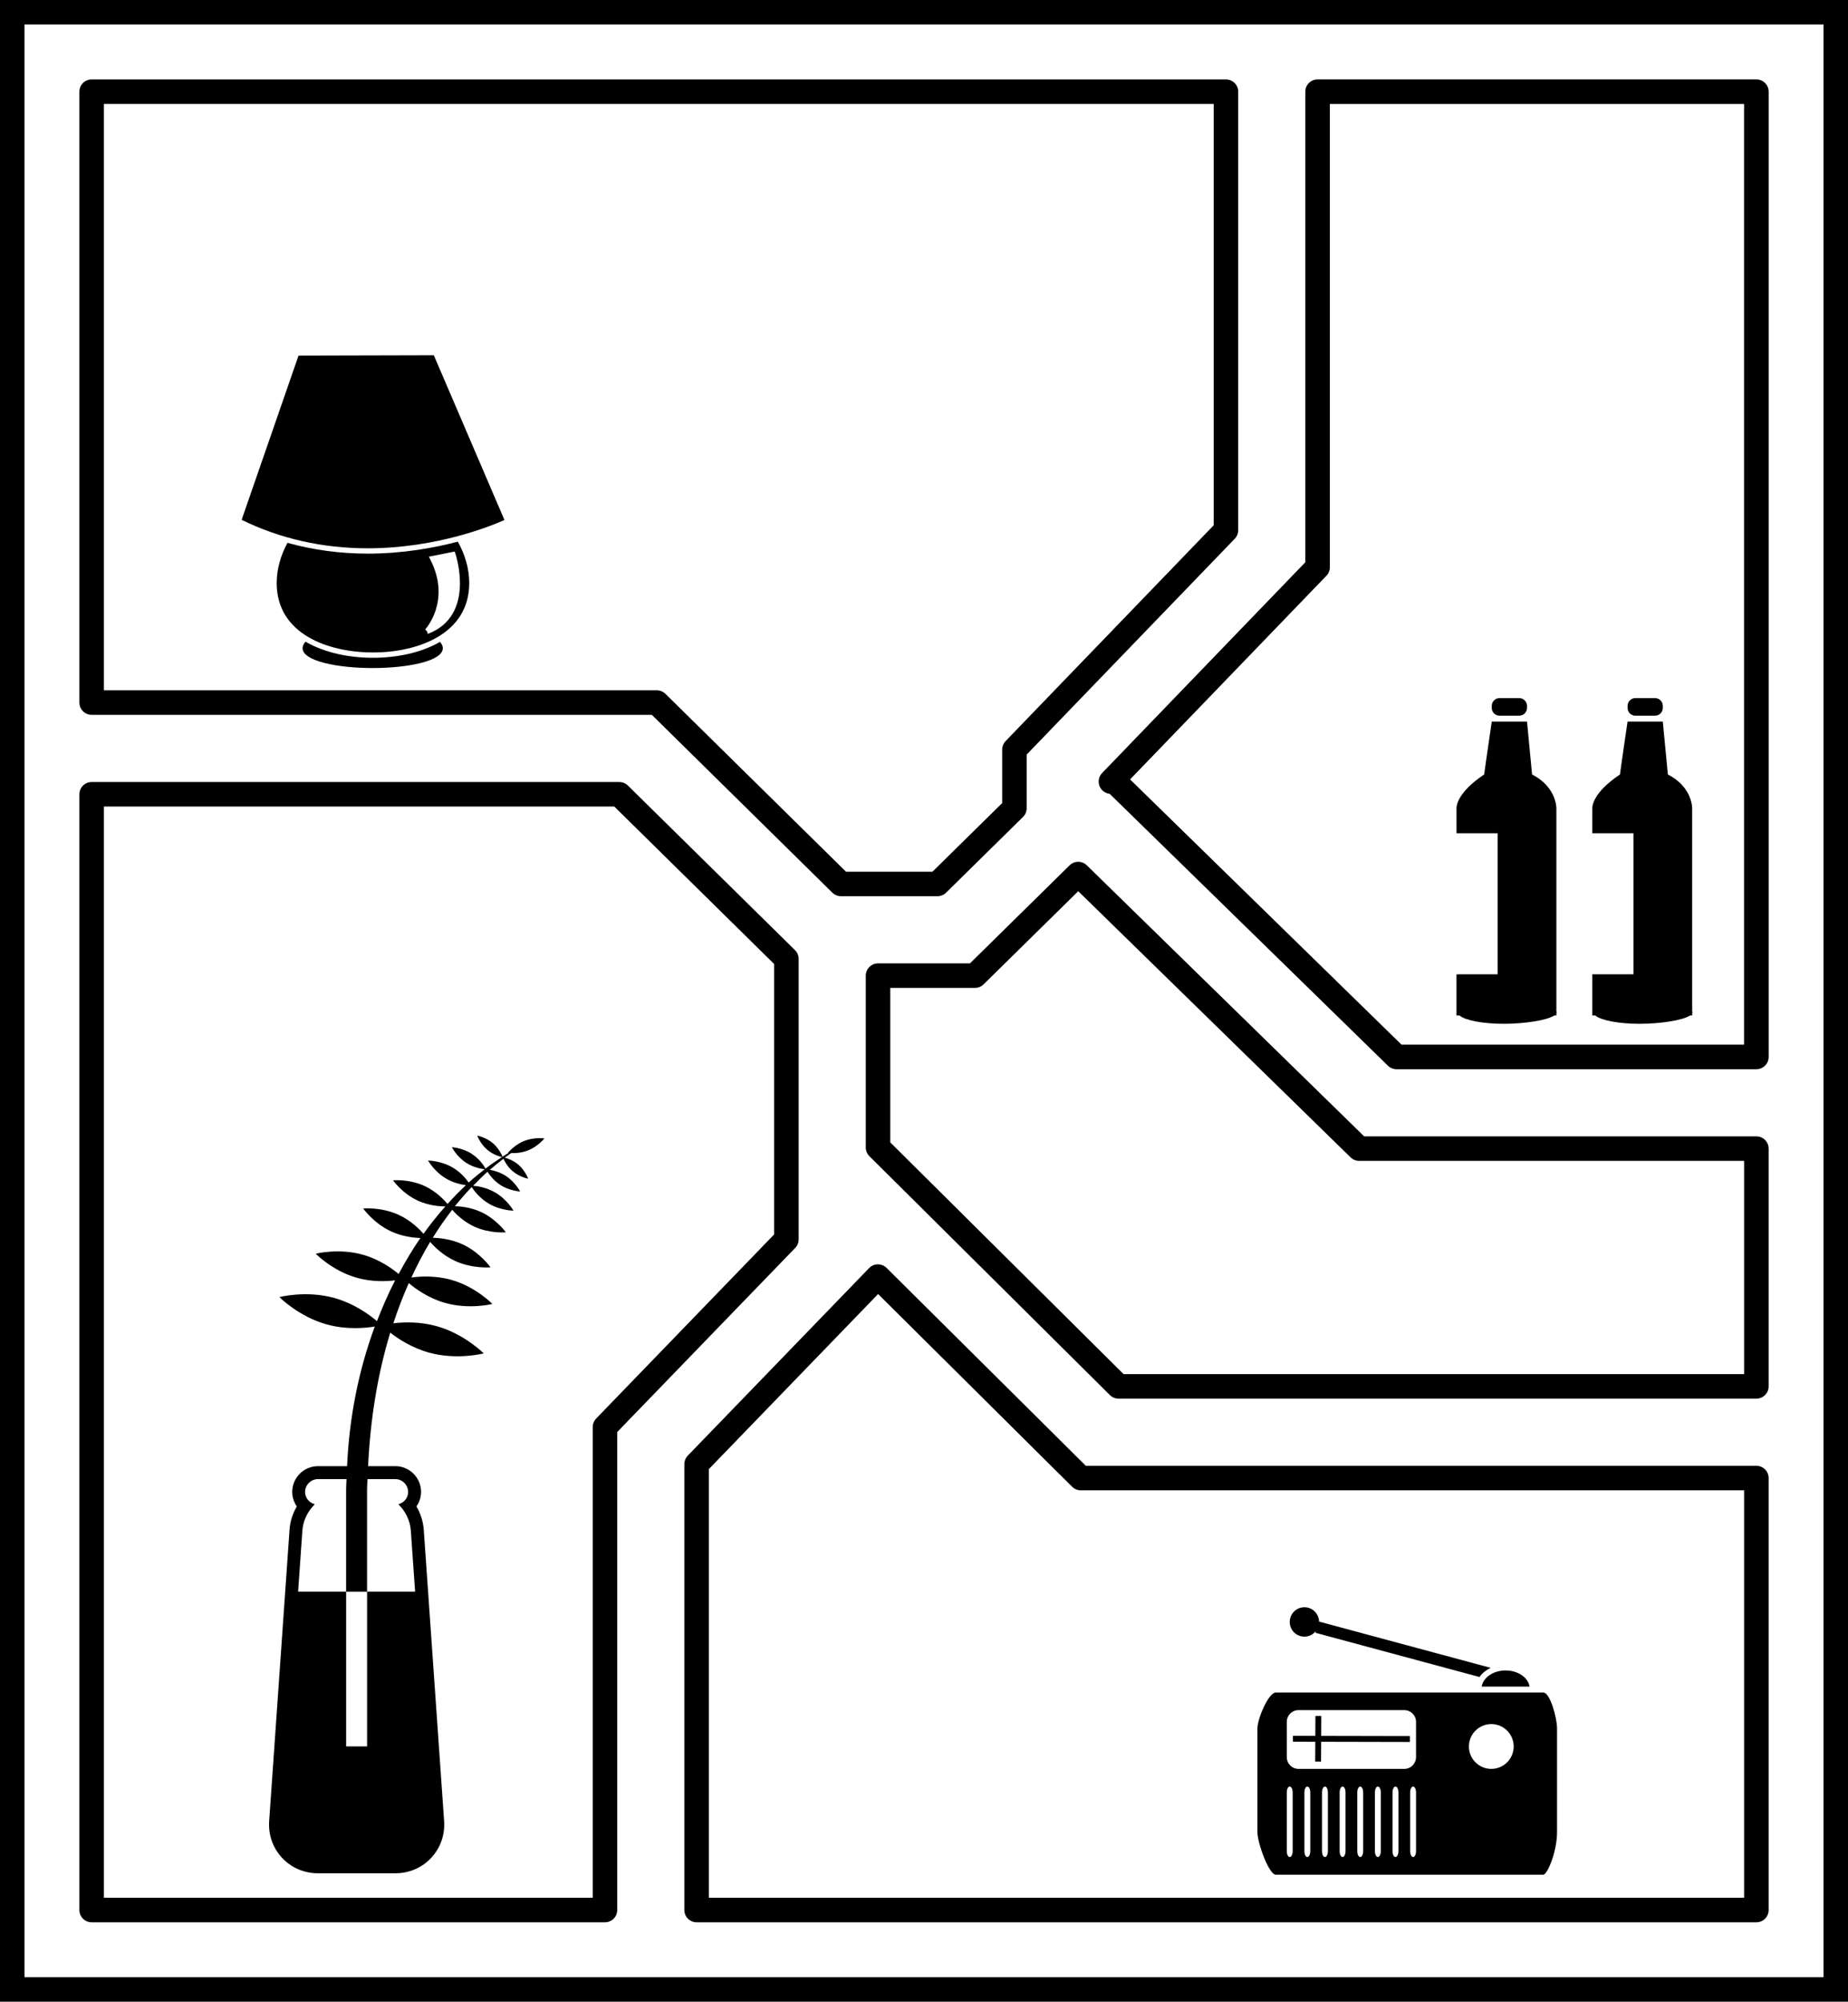 <?xml version="1.0" encoding="utf-8"?>
<!-- Generator: Adobe Illustrator 16.0.4, SVG Export Plug-In . SVG Version: 6.00 Build 0)  -->
<!DOCTYPE svg PUBLIC "-//W3C//DTD SVG 1.1//EN" "http://www.w3.org/Graphics/SVG/1.1/DTD/svg11.dtd">
<svg version="1.1" xmlns="http://www.w3.org/2000/svg" xmlns:xlink="http://www.w3.org/1999/xlink" x="0px" y="0px"
	 width="113.114px" height="122.463px" viewBox="0 0 113.114 122.463" enable-background="new 0 0 113.114 122.463"
	 xml:space="preserve">
<g id="misc">
</g>
<g id="export::shelves">
	<g>
		<path d="M111.615,1.5v119.463H1.5V1.5H111.615 M113.115,0H0v122.463h113.115V0L113.115,0z"/>
	</g>
	<polygon fill="none" stroke="#000000" stroke-width="1.5" stroke-linecap="round" stroke-linejoin="round" points="37.029,116.854 
		37.029,87.307 48.135,75.824 48.135,58.663 37.907,48.593 5.609,48.593 5.609,116.854 	"/>
	<polygon fill="none" stroke="#000000" stroke-width="1.5" stroke-linecap="round" stroke-linejoin="round" points="5.609,42.983 
		40.205,42.983 51.475,54.08 57.381,54.08 62.092,49.445 62.092,45.86 75.039,32.438 75.039,5.608 5.609,5.608 	"/>
	<polygon fill="none" stroke="#000000" stroke-width="1.5" stroke-linecap="round" stroke-linejoin="round" points="107.506,64.662 
		85.479,64.662 68.23,47.815 68,47.815 80.648,34.702 80.648,5.608 107.506,5.608 	"/>
	<polygon fill="none" stroke="#000000" stroke-width="1.5" stroke-linecap="round" stroke-linejoin="round" points="107.506,84.817 
		68.464,84.817 53.743,70.202 53.743,59.688 59.678,59.688 65.996,53.473 83.193,70.271 107.506,70.271 	"/>
	<polygon fill="none" stroke="#000000" stroke-width="1.5" stroke-linecap="round" stroke-linejoin="round" points="42.638,116.854 
		42.638,89.575 53.737,78.1 66.153,90.426 107.506,90.426 107.506,116.854 	"/>
	<polygon opacity="0.2" fill="none" stroke="#000000" stroke-width="1.5" stroke-linecap="round" stroke-linejoin="round" points="
		68,47.815 80.648,34.702 80.648,5.608 107.506,5.608 107.506,64.662 85.479,64.662 68.23,47.815 	"/>
</g>
<g id="export::control_points">
	<line fill="#C300BF" x1="76.871" y1="87.389" x2="76.871" y2="87.641"/>
</g>
<g id="Capa_1">
	<g>
		<path d="M22.829,40.243c-1.412,0-2.939-0.291-4.128-0.986c-0.116,0.133-0.181,0.268-0.181,0.396c0,0.799,2.159,1.217,4.291,1.217
			c2.134,0,4.293-0.418,4.293-1.217c0-0.125-0.062-0.254-0.172-0.384C25.747,39.956,24.23,40.243,22.829,40.243z"/>
		<path d="M28.022,33.138c-1.48,0.389-3.388,0.732-5.508,0.732c-1.708,0-3.352-0.225-4.918-0.66c-0.415,0.766-0.66,1.606-0.66,2.463
			c0,3.132,3.174,4.244,5.893,4.244c2.717,0,5.892-1.112,5.892-4.244C28.721,34.789,28.461,33.921,28.022,33.138z M26.2,38.775
			L26.2,38.775c-0.005,0.001-0.009,0.004-0.013,0.005l-0.056-0.168l-0.107-0.102c0.017-0.018,1.601-1.74,0.323-4.262l-0.098-0.192
			l1.58-0.312l0.047,0.135C27.89,33.917,29.143,37.657,26.2,38.775z"/>
		<path d="M30.877,31.813l-4.323-10.078l-8.282,0.021l-3.482,10.047c2.36,1.155,4.958,1.741,7.726,1.741
			C26.775,33.544,30.159,32.136,30.877,31.813z"/>
	</g>
	<g>
		<path fill="none" d="M82.179,109.298c-0.099,0-0.18,0.161-0.18,0.359v3.597c0,0.197,0.081,0.358,0.18,0.358
			c0.1,0,0.18-0.161,0.18-0.358v-3.597C82.358,109.459,82.278,109.298,82.179,109.298z"/>
		<path fill="none" d="M83.258,109.298c-0.099,0-0.18,0.161-0.18,0.359v3.597c0,0.197,0.081,0.358,0.18,0.358s0.18-0.161,0.18-0.358
			v-3.597C83.438,109.459,83.356,109.298,83.258,109.298z"/>
		<path fill="none" d="M78.942,109.298c-0.1,0-0.18,0.161-0.18,0.359v3.597c0,0.197,0.08,0.358,0.18,0.358s0.18-0.161,0.18-0.358
			v-3.597C79.122,109.459,79.042,109.298,78.942,109.298z"/>
		<path fill="none" d="M84.337,109.298c-0.1,0-0.18,0.161-0.18,0.359v3.597c0,0.197,0.08,0.358,0.18,0.358
			c0.099,0,0.18-0.161,0.18-0.358v-3.597C84.517,109.459,84.436,109.298,84.337,109.298z"/>
		<path fill="none" d="M80.021,109.298c-0.1,0-0.18,0.161-0.18,0.359v3.597c0,0.197,0.08,0.358,0.18,0.358s0.18-0.161,0.18-0.358
			v-3.597C80.201,109.459,80.121,109.298,80.021,109.298z"/>
		<path fill="none" d="M81.101,109.298c-0.1,0-0.181,0.161-0.181,0.359v3.597c0,0.197,0.081,0.358,0.181,0.358
			c0.099,0,0.179-0.161,0.179-0.358v-3.597C81.279,109.459,81.199,109.298,81.101,109.298z"/>
		<path fill="none" d="M85.415,109.298c-0.099,0-0.18,0.161-0.18,0.359v3.597c0,0.197,0.081,0.358,0.18,0.358
			s0.181-0.161,0.181-0.358v-3.597C85.596,109.459,85.514,109.298,85.415,109.298z"/>
		<circle fill="none" cx="91.281" cy="106.848" r="1.371"/>
		<path fill="none" d="M85.955,104.623h-6.474c-0.397,0-0.719,0.321-0.719,0.719v2.158c0,0.396,0.321,0.719,0.719,0.719h6.474
			c0.397,0,0.719-0.322,0.719-0.719v-2.158C86.674,104.944,86.353,104.623,85.955,104.623z M86.299,106.571l-5.432-0.013
			l-0.008,1.212l-0.358-0.002l0.007-1.21l-1.37-0.003v-0.359l1.371,0.003l0.007-1.218l0.359,0.002l-0.007,1.217l5.432,0.011
			L86.299,106.571z"/>
		<path fill="none" d="M86.494,109.298c-0.099,0-0.18,0.161-0.18,0.359v3.597c0,0.197,0.081,0.358,0.18,0.358s0.18-0.161,0.18-0.358
			v-3.597C86.674,109.459,86.593,109.298,86.494,109.298z"/>
		<path d="M79.842,100.128c0.283,0,0.533-0.134,0.697-0.339l-0.026,0.102l10.046,2.707c0.163-0.234,0.399-0.427,0.688-0.56
			l-10.508-2.831c-0.013-0.486-0.408-0.878-0.896-0.878c-0.497,0-0.899,0.403-0.899,0.9
			C78.942,99.726,79.345,100.128,79.842,100.128z"/>
		<path d="M90.692,103.185h2.932c-0.09-0.556-0.71-0.989-1.466-0.989C91.401,102.195,90.782,102.629,90.692,103.185z"/>
		<path d="M94.463,103.545H78.088c-0.435,0-1.123,1.584-1.123,2.208v6.326c0,0.687,0.708,2.612,1.123,2.612h16.375
			c0.245,0,0.842-1.395,0.842-2.612v-6.326C95.305,105.076,94.874,103.545,94.463,103.545z M79.122,113.254
			c0,0.197-0.08,0.358-0.18,0.358s-0.18-0.161-0.18-0.358v-3.597c0-0.198,0.08-0.359,0.18-0.359s0.18,0.161,0.18,0.359V113.254z
			 M80.201,113.254c0,0.197-0.08,0.358-0.18,0.358s-0.18-0.161-0.18-0.358v-3.597c0-0.198,0.08-0.359,0.18-0.359
			s0.18,0.161,0.18,0.359V113.254z M81.279,113.254c0,0.197-0.08,0.358-0.179,0.358c-0.1,0-0.181-0.161-0.181-0.358v-3.597
			c0-0.198,0.081-0.359,0.181-0.359c0.099,0,0.179,0.161,0.179,0.359V113.254z M82.358,113.254c0,0.197-0.08,0.358-0.18,0.358
			c-0.099,0-0.18-0.161-0.18-0.358v-3.597c0-0.198,0.081-0.359,0.18-0.359c0.1,0,0.18,0.161,0.18,0.359V113.254z M83.438,113.254
			c0,0.197-0.081,0.358-0.18,0.358s-0.18-0.161-0.18-0.358v-3.597c0-0.198,0.081-0.359,0.18-0.359s0.18,0.161,0.18,0.359V113.254z
			 M84.517,113.254c0,0.197-0.081,0.358-0.18,0.358c-0.1,0-0.18-0.161-0.18-0.358v-3.597c0-0.198,0.08-0.359,0.18-0.359
			c0.099,0,0.18,0.161,0.18,0.359V113.254z M85.596,113.254c0,0.197-0.082,0.358-0.181,0.358s-0.18-0.161-0.18-0.358v-3.597
			c0-0.198,0.081-0.359,0.18-0.359s0.181,0.161,0.181,0.359V113.254z M86.674,113.254c0,0.197-0.081,0.358-0.18,0.358
			s-0.18-0.161-0.18-0.358v-3.597c0-0.198,0.081-0.359,0.18-0.359s0.18,0.161,0.18,0.359V113.254z M86.674,107.5
			c0,0.396-0.321,0.719-0.719,0.719h-6.474c-0.397,0-0.719-0.322-0.719-0.719v-2.158c0-0.397,0.321-0.719,0.719-0.719h6.474
			c0.397,0,0.719,0.321,0.719,0.719V107.5z M91.281,108.219c-0.757,0-1.371-0.614-1.371-1.37c0-0.758,0.614-1.372,1.371-1.372
			s1.37,0.614,1.37,1.372C92.651,107.604,92.038,108.219,91.281,108.219z"/>
		<polygon points="80.875,104.983 80.516,104.981 80.509,106.199 79.138,106.196 79.138,106.556 80.508,106.559 80.501,107.769 
			80.859,107.771 80.867,106.559 86.299,106.571 86.3,106.211 80.868,106.2 		"/>
	</g>
	<g>
		<path d="M103.576,61.866V50.88v-0.276V49.54v-0.105c0-0.143-0.075-1.334-1.487-2.053h-0.001l-0.31-3.236h-2.157
			c0,0-0.45,3.057-0.464,3.236c-1.624,1.079-1.694,1.91-1.694,2.053v0.105v1.063v0.374h0.396h2.122v8.631h-2.518v2.518h0.183
			c0.338,0.293,1.419,0.509,2.704,0.509c1.284,0,2.659-0.216,3.098-0.509h0.129v-0.129c0.011-0.022,0.018-0.043,0.018-0.066
			C103.594,61.909,103.587,61.888,103.576,61.866z"/>
		<path d="M100.101,43.786h1.199c0.264,0,0.479-0.215,0.479-0.479v-0.12c0-0.265-0.215-0.479-0.48-0.479h-1.197
			c-0.266,0-0.479,0.215-0.479,0.479v0.12C99.621,43.571,99.835,43.786,100.101,43.786z"/>
	</g>
	<g>
		<path d="M95.264,61.866V50.88v-0.276V49.54v-0.105c0-0.143-0.075-1.334-1.487-2.053h-0.001l-0.309-3.236h-2.158
			c0,0-0.449,3.057-0.464,3.236c-1.623,1.079-1.694,1.91-1.694,2.053v0.105v1.063v0.374h0.396h2.122v8.631H89.15v2.518h0.183
			c0.338,0.293,1.42,0.509,2.704,0.509s2.659-0.216,3.099-0.509h0.128v-0.129c0.012-0.022,0.019-0.043,0.019-0.066
			C95.282,61.909,95.275,61.888,95.264,61.866z"/>
		<path d="M91.788,43.786h1.199c0.264,0,0.479-0.215,0.479-0.479v-0.12c0-0.265-0.216-0.479-0.48-0.479h-1.198
			c-0.265,0-0.479,0.215-0.479,0.479v0.12C91.309,43.571,91.523,43.786,91.788,43.786z"/>
	</g>
</g>
<g id="Layer_1">
	<g>
		<path d="M32.318,70.38c0.619-0.244,1.003-0.732,1.003-0.732s-0.617-0.091-1.232,0.152c-0.616,0.244-1.001,0.732-1.001,0.732
			l0.033,0.003c-0.122,0.073-0.244,0.153-0.364,0.231c-0.03-0.078-0.205-0.5-0.594-0.832c-0.43-0.363-0.95-0.457-0.95-0.457
			s0.18,0.498,0.608,0.861c0.378,0.322,0.804,0.427,0.908,0.447c-0.345,0.223-0.683,0.456-1.012,0.707
			c-0.063-0.115-0.335-0.574-0.84-0.9c-0.575-0.375-1.219-0.408-1.219-0.408s0.293,0.574,0.868,0.95
			c0.46,0.3,0.961,0.378,1.143,0.399c-0.333,0.258-0.664,0.526-0.981,0.812c-0.163-0.232-0.494-0.633-0.983-0.918
			c-0.722-0.423-1.505-0.428-1.505-0.428s0.385,0.683,1.106,1.105c0.448,0.264,0.919,0.364,1.213,0.404
			c-0.39,0.361-0.765,0.747-1.127,1.148c-0.209-0.251-0.701-0.775-1.404-1.099c-0.953-0.439-1.933-0.348-1.933-0.348
			s0.565,0.805,1.519,1.243c0.666,0.307,1.336,0.354,1.686,0.354c-0.468,0.531-0.917,1.086-1.338,1.676
			c-0.268-0.305-0.785-0.82-1.51-1.155c-1.076-0.497-2.183-0.396-2.183-0.396s0.638,0.91,1.715,1.406
			c0.682,0.315,1.373,0.39,1.789,0.402c-0.481,0.695-0.921,1.436-1.333,2.201c-0.411-0.342-1.182-0.893-2.172-1.174
			c-1.493-0.424-2.903-0.066-2.903-0.066s1.013,1.045,2.505,1.469c0.921,0.264,1.808,0.228,2.354,0.161
			c-0.412,0.801-0.777,1.638-1.11,2.496c-0.441-0.376-1.386-1.079-2.621-1.421c-1.727-0.476-3.35-0.05-3.35-0.05
			s1.178,1.196,2.902,1.673c1.207,0.332,2.351,0.224,2.937,0.128c-0.995,2.673-1.566,5.585-1.698,8.541h-1.78
			c-0.868,0-1.577,0.707-1.577,1.577c0,0.326,0.103,0.634,0.282,0.888c-0.257,0.435-0.41,0.918-0.446,1.415l-1.247,17.823
			c-0.06,0.849,0.22,1.65,0.788,2.259c0.567,0.608,1.348,0.945,2.2,0.945h4.732c0.851,0,1.633-0.337,2.199-0.945
			c0.568-0.608,0.848-1.41,0.788-2.259l-1.246-17.823c-0.038-0.497-0.19-0.98-0.448-1.415c0.181-0.255,0.284-0.563,0.284-0.888
			c0-0.87-0.709-1.577-1.577-1.577H22.53c0.133-2.789,0.562-5.564,1.357-8.165c0.505,0.392,1.335,0.932,2.37,1.219
			c1.725,0.475,3.349,0.048,3.349,0.048s-1.177-1.197-2.902-1.672c-1.02-0.28-1.993-0.245-2.628-0.17
			c0.277-0.843,0.591-1.665,0.945-2.458c0.399,0.336,1.186,0.918,2.215,1.209c1.493,0.425,2.902,0.066,2.902,0.066
			s-1.012-1.047-2.503-1.471c-0.987-0.279-1.927-0.219-2.456-0.145c0.35-0.754,0.729-1.481,1.15-2.18
			c0.266,0.305,0.787,0.824,1.514,1.159c1.076,0.497,2.182,0.396,2.182,0.396s-0.638-0.91-1.715-1.408
			c-0.701-0.322-1.407-0.391-1.821-0.401c0.371-0.595,0.766-1.167,1.191-1.712c0.233,0.269,0.699,0.73,1.349,1.03
			c0.953,0.438,1.932,0.349,1.932,0.349s-0.567-0.805-1.519-1.243c-0.612-0.283-1.23-0.347-1.599-0.354
			c0.327-0.406,0.671-0.797,1.028-1.172c0.129,0.199,0.486,0.685,1.05,1.016c0.723,0.424,1.508,0.428,1.508,0.428
			s-0.386-0.684-1.108-1.105c-0.536-0.316-1.104-0.4-1.362-0.42c0.286-0.295,0.577-0.582,0.881-0.854
			c0.123,0.192,0.377,0.54,0.775,0.8c0.577,0.375,1.219,0.406,1.219,0.406s-0.291-0.572-0.867-0.949
			c-0.36-0.233-0.745-0.334-0.984-0.377c0.268-0.234,0.547-0.459,0.832-0.676c0.073,0.161,0.25,0.496,0.565,0.762
			c0.431,0.364,0.947,0.457,0.947,0.457s-0.177-0.498-0.605-0.863c-0.306-0.258-0.648-0.375-0.826-0.424
			c0.13-0.098,0.265-0.188,0.398-0.281C31.521,70.555,31.919,70.539,32.318,70.38z M24.193,90.49c0.434,0,0.787,0.355,0.787,0.789
			c0,0.364-0.256,0.661-0.595,0.749c0.429,0.423,0.717,0.988,0.761,1.61l0.262,3.74h-2.939v9.464h-1.282v-9.464h-2.94l0.262-3.74
			c0.044-0.622,0.333-1.188,0.76-1.61c-0.338-0.088-0.595-0.385-0.595-0.749c0-0.434,0.355-0.789,0.789-0.789h1.747
			c-0.002,0.193-0.024,0.385-0.024,0.58v6.31h1.282v-6.31c0.003-0.193,0.021-0.387,0.026-0.58H24.193z"/>
	</g>
</g>
</svg>
